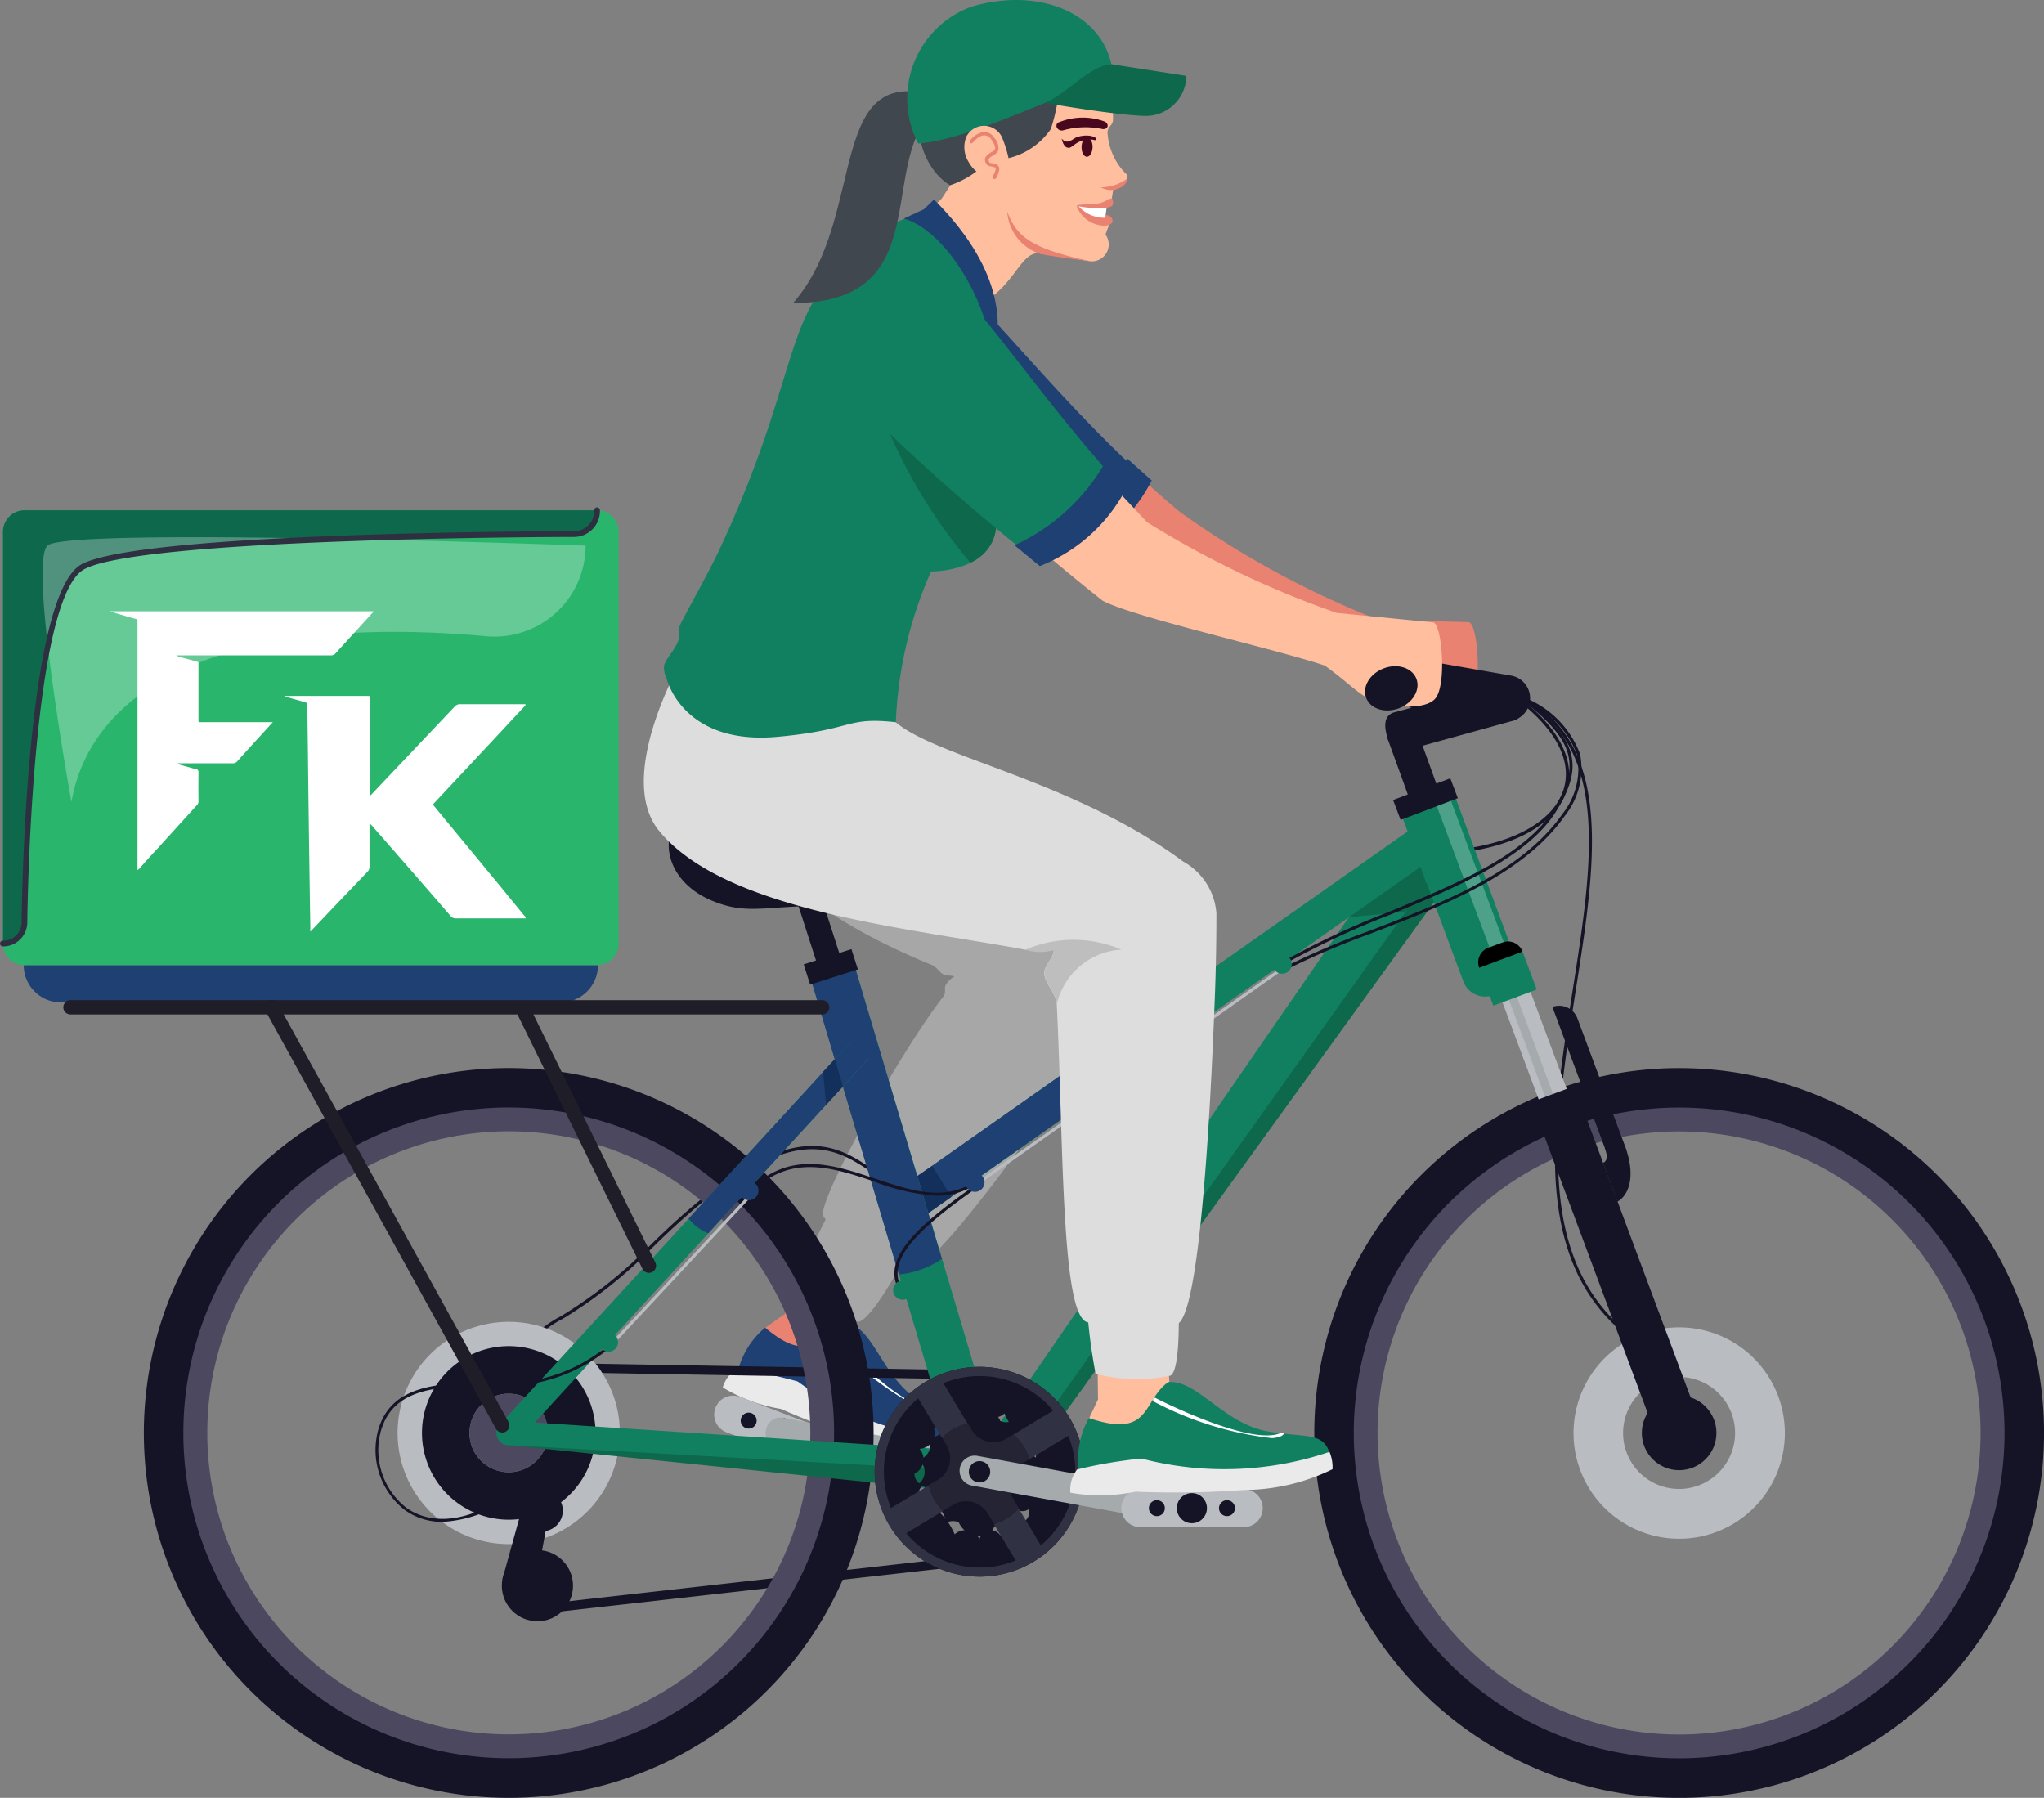 <svg id="Group_19302" data-name="Group 19302" xmlns="http://www.w3.org/2000/svg" width="44.491" height="39.131" viewBox="0 0 44.491 39.131">
  <rect x="0" y="0" width="44.491" height="39.131" fill="#808080" stroke="none"/>
  <path id="Path_17201" data-name="Path 17201" d="M2482.76,1159.791a52.147,52.147,0,0,0,4.433,4.065c.651.357,3.742,1.233,4.841,1.6.561.4.775.689,1.2.829,0,0,1.022.22,1.238-.155s.1-1.6-.079-1.613-1.938-.041-1.938-.041a19.888,19.888,0,0,1-4.347-2.357c-1.207-1-2.552-2.406-3.965-3.822Z" transform="translate(-2462.423 -1150.974)" fill="#ea8271"/>
  <path id="Path_17202" data-name="Path 17202" d="M3211.3,1059a47.036,47.036,0,0,1-3.8-3.494l1.5-2.206c.844.844,2.491,2.84,4,4.175A3.027,3.027,0,0,1,3211.3,1059Z" transform="translate(-3188.013 -1047.016)" fill="#1f4073"/>
  <path id="Path_17203" data-name="Path 17203" d="M3199.551,1428.492a3.61,3.61,0,0,0,1.895-1.717l-.531-.476a4.166,4.166,0,0,1-1.916,1.737Z" transform="translate(-3176.377 -1416.317)" fill="#1f4073"/>
  <ellipse id="Ellipse_1781" data-name="Ellipse 1781" cx="0.465" cy="0.585" rx="0.465" ry="0.585" transform="translate(30.677 15.623) rotate(-110.726)" fill="#151426"/>
  <path id="Path_17204" data-name="Path 17204" d="M3245.728,2195.156a2.74,2.74,0,0,1-1.937-1.2c-.119-.329,1.664-3.547,2.615-4.771.069-.088.015-.183.052-.25a.529.529,0,0,1,.187-.186c-.078-.036-.159-.007-.239-.049s-.155-.165-.242-.2c-1.611-.658-3.566-1.723-4.468-3.5,0,0,8.8.462,8.822,2.973C3250.533,2189.418,3246.344,2195.075,3245.728,2195.156Z" transform="translate(-3225.874 -2167.494)" fill="#a7a7a8"/>
  <path id="Path_17205" data-name="Path 17205" d="M3777.976,3166.5l-.811,1.365-.425.3c-.288.84,1.029.469,1.772.413-.2-.515.482-1.089.913-1.637Z" transform="translate(-3760.085 -3139.263)" fill="#ea8271"/>
  <path id="Path_17206" data-name="Path 17206" d="M3605.231,3323.8a1.786,1.786,0,0,0-.625,1.1c1.718.874,4.886,1.842,5.007,1.429.08-.511-.336-.52-1.019-.934-.8-.485-.974-1.53-1.557-1.7C3606.382,3323.865,3606.277,3324.681,3605.231,3323.8Z" transform="translate(-3588.576 -3294.903)" fill="#1f4073"/>
  <path id="Path_17207" data-name="Path 17207" d="M3682.146,3345.766a6.921,6.921,0,0,1-2.011-1.593.046.046,0,0,1,.012-.061.039.039,0,0,1,.056.011c.009.015,1.457,1.634,2.141,1.606C3682.451,3345.725,3682.43,3345.85,3682.146,3345.766Z" transform="translate(-3662.105 -3315.106)" fill="#fff"/>
  <path id="Path_17208" data-name="Path 17208" d="M3604.368,3425.2a3.561,3.561,0,0,0,1.266.468,19.794,19.794,0,0,0,2.12.784,4.189,4.189,0,0,0,1.857.259.844.844,0,0,0,.071-.358,6.8,6.8,0,0,1-3.684-1.283,9.9,9.9,0,0,0-1.324-.271A.7.7,0,0,0,3604.368,3425.2Z" transform="translate(-3588.636 -3395.002)" fill="#eaeaea"/>
  <path id="Path_17209" data-name="Path 17209" d="M3736.4,3089.928a3.217,3.217,0,0,0,1.336.778c.286.014,1.067-1.463,1.067-1.463l-1.724-.843A11.967,11.967,0,0,0,3736.4,3089.928Z" transform="translate(-3719.065 -3061.937)" fill="#a7a7a8"/>
  <path id="Path_17210" data-name="Path 17210" d="M3866.727,3484.554l-2.1-.8a.412.412,0,0,1-.239-.532h0a.413.413,0,0,1,.532-.239l2.1.8a.412.412,0,0,1,.239.532h0A.412.412,0,0,1,3866.727,3484.554Z" transform="translate(-3848.815 -3452.58)" fill="#b9bdc1"/>
  <ellipse id="Ellipse_1782" data-name="Ellipse 1782" cx="0.328" cy="0.328" rx="0.328" ry="0.328" transform="translate(16.681 30.861)" fill="#151426"/>
  <ellipse id="Ellipse_1783" data-name="Ellipse 1783" cx="0.174" cy="0.174" rx="0.174" ry="0.174" transform="translate(16.122 30.746)" fill="#151426"/>
  <ellipse id="Ellipse_1784" data-name="Ellipse 1784" cx="0.174" cy="0.174" rx="0.174" ry="0.174" transform="translate(17.55 31.287)" fill="#151426"/>
  <path id="Path_17211" data-name="Path 17211" d="M3506.818,3532.82l-4.768-.876a.315.315,0,0,1-.253-.366l.005-.029a.315.315,0,0,1,.366-.253l4.768.875a.315.315,0,0,1,.253.366l-.005.029A.313.313,0,0,1,3506.818,3532.82Z" transform="translate(-3485.127 -3500.437)" fill="#a5aaad"/>
  <ellipse id="Ellipse_1785" data-name="Ellipse 1785" cx="0.233" cy="0.233" rx="0.233" ry="0.233" transform="translate(21.398 31.804)" fill="#151426"/>
  <path id="Path_17212" data-name="Path 17212" d="M3650.376,3247.151l.063-.019-.876-2.833-.063.02Z" transform="translate(-3629.837 -3216.291)" fill="#b9bdc1"/>
  <path id="Path_17213" data-name="Path 17213" d="M3716.813,2939.933a.033.033,0,0,0,.03-.018,2.284,2.284,0,0,1,1.034-1.058,10.075,10.075,0,0,0,1.793-1.389c3.027-3.054,4.057-2.381,4.885-1.84a1.453,1.453,0,0,0,.982.353.034.034,0,0,0,.029-.038.033.033,0,0,0-.038-.029,1.393,1.393,0,0,1-.938-.343c-.848-.554-1.9-1.243-4.968,1.847a10.08,10.08,0,0,1-1.781,1.38,2.368,2.368,0,0,0-1.058,1.084.033.033,0,0,0,.014.045A.019.019,0,0,0,3716.813,2939.933Z" transform="translate(-3705.633 -2910.149)" fill="#151426"/>
  <path id="Path_17214" data-name="Path 17214" d="M3546.161,3410.28a.1.1,0,0,0,0-.2l-10.441-.18a.1.1,0,0,0-.1.1.1.1,0,0,0,.1.1l10.441.18Zm-9.923,5.1h.011l9.934-1.12a.1.1,0,1,0-.023-.2l-9.934,1.119a.1.1,0,0,0-.087.11A.1.1,0,0,0,3536.238,3415.383Z" transform="translate(-3524.54 -3380.249)" fill="#151426"/>
  <path id="Path_17215" data-name="Path 17215" d="M4368.919,3321a2.419,2.419,0,1,1-2.419,2.419A2.419,2.419,0,0,1,4368.919,3321Zm0,3.514a1.095,1.095,0,1,0-1.095-1.095A1.094,1.094,0,0,0,4368.919,3324.514Z" transform="translate(-4357.846 -3292.23)" fill="#b9bdc1"/>
  <path id="Path_17216" data-name="Path 17216" d="M2557.758,2229.951a.492.492,0,0,0,.155-.068l11.054-7.776a.5.5,0,0,0,.138-.69c-.153-.229-.461-.042-.69.11l-11.053,7.775c-.229.153-.291.213-.138.441A.5.5,0,0,0,2557.758,2229.951Z" transform="translate(-2537.756 -2203.444)" fill="#108060"/>
  <path id="Path_17217" data-name="Path 17217" d="M3262,2716.684l4.1-2.884.418.673-4.287,3.017Z" transform="translate(-3242.079 -2691.052)" fill="#1f4073"/>
  <path id="Path_17218" data-name="Path 17218" d="M3639.158,2979.734l-.358-.728.452-.306.417.675Z" transform="translate(-3618.961 -2953.324)" fill="#12305b"/>
  <path id="Path_17219" data-name="Path 17219" d="M2557.629,2226.7a.5.5,0,0,0,.4-.207l9.305-13.807a.5.5,0,0,0-.113-.694c-.223-.161-.406.027-.566.25l-9.433,13.67a.5.5,0,0,0,.114.694A.489.489,0,0,0,2557.629,2226.7Z" transform="translate(-2536 -2194.155)" fill="#108060"/>
  <path id="Path_17220" data-name="Path 17220" d="M2518.386,2262.1a.5.5,0,0,0,.395-.194l9.695-13.417a.5.5,0,0,0-.789-.607l-9.7,13.417a.5.5,0,0,0,.395.8Z" transform="translate(-2496.757 -2229.561)" fill="#108060"/>
  <path id="Path_17221" data-name="Path 17221" d="M2528.331,2313.9l9.7-13.417-.273-.282-9.552,13.416Z" transform="translate(-2506.307 -2281.552)" fill="#0e684c"/>
  <path id="Path_17222" data-name="Path 17222" d="M3817.442,2764a7.942,7.942,0,1,1-7.942,7.942A7.942,7.942,0,0,1,3817.442,2764Zm0,14.812a6.869,6.869,0,1,0-6.869-6.869A6.869,6.869,0,0,0,3817.442,2778.812Z" transform="translate(-3806.369 -2740.753)" fill="#151426"/>
  <path id="Path_17223" data-name="Path 17223" d="M3903.282,2850.7a7.082,7.082,0,1,1-7.083,7.082A7.082,7.082,0,0,1,3903.282,2850.7Zm0,13.644a6.563,6.563,0,1,0-6.562-6.563A6.563,6.563,0,0,0,3903.282,2864.344Z" transform="translate(-3892.208 -2826.595)" fill="#4c4860"/>
  <path id="Path_17224" data-name="Path 17224" d="M4421.889,3374.4a1.889,1.889,0,1,1-1.889,1.889A1.889,1.889,0,0,1,4421.889,3374.4Zm0,2.745a.855.855,0,1,0-.855-.855A.854.854,0,0,0,4421.889,3377.145Z" transform="translate(-4410.815 -3345.101)" fill="#151426"/>
  <ellipse id="Ellipse_1786" data-name="Ellipse 1786" cx="0.855" cy="0.855" rx="0.855" ry="0.855" transform="translate(10.219 30.334)" fill="#4c4860"/>
  <path id="Path_17225" data-name="Path 17225" d="M3519.135,2263.585a.249.249,0,0,0,.082-.013c.14-.044.216-.194.229-.158l-4.394-13.634c-.1-.315-.252-.392-.392-.347s-.216.195-.114.51l4.394,13.633C3518.919,2263.514,3519.023,2263.585,3519.135,2263.585Z" transform="translate(-3497.506 -2231.277)" fill="#151426"/>
  <path id="Path_17226" data-name="Path 17226" d="M3527.433,2520.477l.947-.3L3525.047,2509l-.947.3Z" transform="translate(-3506.535 -2488.282)" fill="#108060"/>
  <path id="Path_17227" data-name="Path 17227" d="M3661.2,2515.921a1.991,1.991,0,0,0,.937-.339l-1.993-6.682-.947.3Z" transform="translate(-3641.635 -2488.182)" fill="#1f4073"/>
  <path id="Path_17228" data-name="Path 17228" d="M3816.2,2709.771a.261.261,0,0,0,.2-.086l7.613-8.3a.265.265,0,0,0-.391-.359l-7.613,8.3a.265.265,0,0,0,.2.444Z" transform="translate(-3805.131 -2678.318)" fill="#108060"/>
  <path id="Path_17229" data-name="Path 17229" d="M3815.609,2696.518l-3.5,3.814a1.038,1.038,0,0,0,.426.321l3.462-3.777C3816.3,2696.591,3815.9,2696.17,3815.609,2696.518Z" transform="translate(-3797.119 -2673.81)" fill="#1f4073"/>
  <path id="Path_17230" data-name="Path 17230" d="M3876.955,2744.6l.177.593-.367.4-.065-.719Z" transform="translate(-3858.784 -2721.546)" fill="#12305b"/>
  <path id="Path_17231" data-name="Path 17231" d="M3529.932,3539.5a.265.265,0,0,0,.264-.244c.012-.146-.1-.437-.243-.449l-10.556-.692a.265.265,0,0,0-.042.529l10.556.855Z" transform="translate(-3508.302 -3507.189)" fill="#108060"/>
  <path id="Path_17232" data-name="Path 17232" d="M3556.061,3592.673l-10.46-1.074,10.58.59Z" transform="translate(-3534.548 -3560.146)" fill="#0e684c"/>
  <path id="Path_17233" data-name="Path 17233" d="M3659.871,2214.895c.061-.372-.048-.624-.857-.692s-1.452-.2-2.219-.327a18.1,18.1,0,0,0-2.437-.678c-.651.029-.757,1.315.479,1.822.88.361,1.233.028,3.166.126C3659.379,2215.214,3659.851,2215.017,3659.871,2214.895Z" transform="translate(-3639.327 -2195.411)" fill="#151426"/>
  <rect id="Rectangle_9680" data-name="Rectangle 9680" width="0.463" height="1.091" transform="translate(17.634 21.431) rotate(-107.71)" fill="#151426"/>
  <path id="Path_17234" data-name="Path 17234" d="M2584.061,2322.1l.259.76-.645.223-1.175.116Z" transform="translate(-2553.138 -2303.235)" fill="#0e684c"/>
  <ellipse id="Ellipse_1787" data-name="Ellipse 1787" cx="0.775" cy="0.775" rx="0.775" ry="0.775" transform="translate(10.923 33.738)" fill="#151426"/>
  <ellipse id="Ellipse_1788" data-name="Ellipse 1788" cx="0.451" cy="0.451" rx="0.451" ry="0.451" transform="translate(11.349 32.428)" fill="#151426"/>
  <path id="Path_17235" data-name="Path 17235" d="M4513.915,3697.085l-.415,1.5.763-.094.337-1.792Z" transform="translate(-4502.566 -3664.206)" fill="#151426"/>
  <g id="Group_18525" data-name="Group 18525" transform="translate(19.467 25.824)">
    <path id="Path_17236" data-name="Path 17236" d="M3586.9,3026.236a.027.027,0,0,0,.016,0,.033.033,0,0,0,.014-.045c-.291-.551.14-1.134,1.589-2.152a.034.034,0,0,0,.008-.047.033.033,0,0,0-.047-.008c-1.484,1.043-1.921,1.649-1.61,2.238A.033.033,0,0,0,3586.9,3026.236Z" transform="translate(-3586.774 -3023.974)" fill="#151426"/>
  </g>
  <g id="Group_18526" data-name="Group 18526" transform="translate(21.329 21.017)">
    <rect id="Rectangle_9681" data-name="Rectangle 9681" width="0.066" height="8.096" transform="matrix(-0.576, -0.817, 0.817, -0.576, 0.038, 4.717)" fill="#b9bdc1"/>
  </g>
  <g id="Group_18527" data-name="Group 18527" transform="translate(19.439 27.872)">
    <ellipse id="Ellipse_1789" data-name="Ellipse 1789" cx="0.209" cy="0.209" rx="0.209" ry="0.209" transform="translate(0)" fill="#108060"/>
  </g>
  <g id="Group_18534" data-name="Group 18534" transform="translate(27.941 14.389)">
    <path id="Path_17237" data-name="Path 17237" d="M2282.573,1963.766h0c1.5-.016,2.647-.544,2.928-1.348.217-.621-.1-1.316-.886-1.958a.033.033,0,0,0-.047,0,.032.032,0,0,0,0,.047c.766.624,1.073,1.293.866,1.885-.271.777-1.4,1.289-2.866,1.3a.033.033,0,0,0-.033.034A.034.034,0,0,0,2282.573,1963.766Z" transform="translate(-2279.354 -1959.561)" fill="#151426"/>
    <path id="Path_17238" data-name="Path 17238" d="M2122.407,1961.655a.033.033,0,0,0,.028-.015.033.033,0,0,0-.009-.046c-2.412-1.6-1.927-4.691-1.458-7.677.432-2.753.84-5.353-1.169-6.41a.033.033,0,1,0-.031.058c1.967,1.035,1.563,3.613,1.134,6.342-.472,3.007-.96,6.118,1.487,7.743A.034.034,0,0,0,2122.407,1961.655Z" transform="translate(-2114.612 -1946.74)" fill="#151426"/>
    <path id="Path_17239" data-name="Path 17239" d="M1248.417,2763.968a7.942,7.942,0,1,1-8.249,7.622A7.942,7.942,0,0,1,1248.417,2763.968Zm-.585,14.8a6.87,6.87,0,1,0-6.593-7.136A6.87,6.87,0,0,0,1247.832,2778.767Z" transform="translate(-1239.495 -2755.103)" fill="#151426"/>
    <path id="Path_17240" data-name="Path 17240" d="M1334.192,2850.636a7.082,7.082,0,1,1-7.356,6.8A7.082,7.082,0,0,1,1334.192,2850.636Zm-.539,13.635a6.563,6.563,0,1,0-6.3-6.817A6.563,6.563,0,0,0,1333.653,2864.271Z" transform="translate(-1325.304 -2840.913)" fill="#4c4860"/>
    <path id="Path_17241" data-name="Path 17241" d="M1811.8,3333.214a2.3,2.3,0,1,1-2.387,2.205A2.3,2.3,0,0,1,1811.8,3333.214Zm-.139,3.514a1.219,1.219,0,1,0-1.17-1.266A1.219,1.219,0,0,0,1811.662,3336.728Z" transform="translate(-1803.102 -3318.71)" fill="#b9bdc1"/>
    <ellipse id="Ellipse_1790" data-name="Ellipse 1790" cx="0.812" cy="0.812" rx="0.812" ry="0.812" transform="translate(7.796 15.987)" fill="#151426"/>
    <path id="Path_17242" data-name="Path 17242" d="M2485.737,2002.085a.324.324,0,0,0,.128-.021.332.332,0,0,0,.2-.426l-1.307-3.61a.332.332,0,0,0-.622.231l1.307,3.61A.331.331,0,0,0,2485.737,2002.085Z" transform="translate(-2481.866 -1996.55)" fill="#151426"/>
    <path id="Path_17243" data-name="Path 17243" d="M2012.157,2584.319a.268.268,0,0,0,.1-.016c.137-.052.274-.2.222-.338l-3.563-9.558a.348.348,0,0,0-.407-.159c-.137.052-.274.2-.222.339l3.564,9.558A.371.371,0,0,0,2012.157,2584.319Z" transform="translate(-2003.559 -2567.254)" fill="#b9bdc1"/>
    <path id="Path_17244" data-name="Path 17244" d="M2042.764,2613.458l-3.564-9.558.2.008,3.564,9.557Z" transform="translate(-2034.335 -2596.629)" fill="#a5aaad"/>
    <path id="Path_17245" data-name="Path 17245" d="M2382.992,2170.143l.676-.267-1.516-4.076-1.151.443,1.338,3.6A.507.507,0,0,0,2382.992,2170.143Z" transform="translate(-2378.429 -2162.873)" fill="#108060"/>
    <path id="Path_17246" data-name="Path 17246" d="M2390,2170l1.534,4.1-.31.122-1.529-4.1Z" transform="translate(-2386.386 -2167.031)" fill="#fff" opacity="0.26"/>
    <rect id="Rectangle_9682" data-name="Rectangle 9682" width="0.463" height="1.332" transform="matrix(-0.355, -0.935, 0.935, -0.355, 2.546, 3.457)" fill="#151426"/>
    <path id="Path_17247" data-name="Path 17247" d="M1997.1,1937.2h0a.5.5,0,0,0,.293-.641l-2.755-7.383-.932.348,2.755,7.383A.5.5,0,0,0,1997.1,1937.2Zm-6.146-15.341a.321.321,0,0,0,.114-.016l2.27-.627c.175-.056.2-.315.148-.49a.46.46,0,0,0-.485-.289l-2.288.607c-.283.084-.186.422-.13.6A.414.414,0,0,0,1990.949,1921.856Z" transform="translate(-1988.309 -1919.928)" fill="#151426"/>
    <path id="Path_17248" data-name="Path 17248" d="M2369.4,1871.869a.5.5,0,0,0,.036-.983l-1.779-.311a.5.5,0,0,0-.189.977l1.779.312A.516.516,0,0,0,2369.4,1871.869Z" transform="translate(-2364.464 -1870.566)" fill="#151426"/>
    <g id="Group_18528" data-name="Group 18528" transform="translate(4.256 6.322)">
      <rect id="Rectangle_9683" data-name="Rectangle 9683" width="0.881" height="1.007" transform="translate(0.308 1.178) rotate(-110.445)" fill="#108060"/>
    </g>
    <g id="Group_18529" data-name="Group 18529" transform="translate(4.235 6.102)">
      <path id="Path_17249" data-name="Path 17249" d="M2385.021,2486.172l.308-.115a.339.339,0,0,1,.436.2h0l-.944.352h0A.339.339,0,0,1,2385.021,2486.172Z" transform="translate(-2384.8 -2486.035)"/>
    </g>
    <g id="Group_18530" data-name="Group 18530" transform="translate(5.846 7.5)">
      <path id="Path_17250" data-name="Path 17250" d="M2157.821,2630.316l.4-.147-1.073-2.878a.423.423,0,0,0-.544-.249h0Z" transform="translate(-2156.6 -2627.014)" fill="#151426"/>
    </g>
    <g id="Group_18531" data-name="Group 18531" transform="translate(6.949 10.594)">
      <path id="Path_17251" data-name="Path 17251" d="M2148.1,2940.173c.255-.146.385-.545.2-1.113l-.474-.061c.077.208.039.3-.041.329Z" transform="translate(-2147.785 -2939)" fill="#151426"/>
    </g>
    <g id="Group_18532" data-name="Group 18532" transform="translate(0.053 0.763)">
      <path id="Path_17252" data-name="Path 17252" d="M2254.637,1953.4a.036.036,0,0,0,.016,0,17.25,17.25,0,0,1,1.793-.762c1.558-.6,3.323-1.274,4.229-2.57a1.651,1.651,0,0,0,.326-1.339,2.116,2.116,0,0,0-1.266-1.248.033.033,0,1,0-.029.06,2.055,2.055,0,0,1,1.231,1.206,1.59,1.59,0,0,1-.318,1.285c-.894,1.28-2.649,1.952-4.2,2.546a17.017,17.017,0,0,0-1.8.764.033.033,0,0,0-.014.045A.038.038,0,0,0,2254.637,1953.4Z" transform="translate(-2254.603 -1947.47)" fill="#151426"/>
    </g>
    <g id="Group_18533" data-name="Group 18533" transform="translate(0 0.761)">
      <path id="Path_17253" data-name="Path 17253" d="M2275.212,1953.161a.034.034,0,0,0,.017-.005,17.8,17.8,0,0,1,2.241-1.048c1.488-.617,3.028-1.255,3.649-2.279.535-.883.566-1.509-.752-2.483a.033.033,0,1,0-.04.054c1.284.949,1.259,1.528.734,2.394-.61,1.005-2.139,1.64-3.618,2.253a17.773,17.773,0,0,0-2.25,1.052.034.034,0,0,0,.019.062Z" transform="translate(-2275.177 -1947.339)" fill="#151426"/>
    </g>
  </g>
  <g id="Group_18535" data-name="Group 18535" transform="translate(27.699 20.776)">
    <ellipse id="Ellipse_1791" data-name="Ellipse 1791" cx="0.209" cy="0.209" rx="0.209" ry="0.209" transform="translate(0)" fill="#108060"/>
  </g>
  <g id="Group_18536" data-name="Group 18536" transform="translate(16.322 25.334)">
    <path id="Path_17254" data-name="Path 17254" d="M3584.919,2975.277a1.5,1.5,0,0,0,.877-.265.034.034,0,1,0-.038-.055c-.662.457-1.4.211-2.179-.051-.915-.306-1.861-.623-2.72.236a.033.033,0,0,0,.047.046c.83-.83,1.756-.52,2.651-.22A4.407,4.407,0,0,0,3584.919,2975.277Z" transform="translate(-3580.85 -2974.586)" fill="#151426"/>
  </g>
  <g id="Group_18537" data-name="Group 18537" transform="translate(21.012 25.524)">
    <ellipse id="Ellipse_1792" data-name="Ellipse 1792" cx="0.209" cy="0.209" rx="0.209" ry="0.209" transform="translate(0 0)" fill="#1f4073"/>
  </g>
  <g id="Group_18538" data-name="Group 18538" transform="translate(13.287 26.029)">
    <rect id="Rectangle_9684" data-name="Rectangle 9684" width="0.066" height="4.386" transform="matrix(-0.732, -0.682, 0.682, -0.732, 0.049, 3.254)" fill="#b9bdc1"/>
  </g>
  <g id="Group_18539" data-name="Group 18539" transform="translate(16.092 25.706)">
    <ellipse id="Ellipse_1793" data-name="Ellipse 1793" cx="0.209" cy="0.209" rx="0.209" ry="0.209" transform="translate(0 0)" fill="#1f4073"/>
  </g>
  <g id="Group_18540" data-name="Group 18540" transform="translate(8.17 29.228)">
    <path id="Path_17255" data-name="Path 17255" d="M4383.032,3371.165a2.765,2.765,0,0,0,1.566-.6.033.033,0,0,0,.009-.046.034.034,0,0,0-.047-.008c-1.229.865-1.978.589-2.314.348a1.59,1.59,0,0,1-.553-1.682c.273-.921,1.2-.952,2.269-.988a3.625,3.625,0,0,0,2.773-.864.033.033,0,0,0,0-.047.033.033,0,0,0-.046,0,3.515,3.515,0,0,1-2.724.841c-1.052.035-2.043.067-2.33,1.035a1.657,1.657,0,0,0,.577,1.754A1.385,1.385,0,0,0,4383.032,3371.165Z" transform="translate(-4381.57 -3367.269)" fill="#151426"/>
  </g>
  <g id="Group_18541" data-name="Group 18541" transform="translate(13.036 29.003)">
    <ellipse id="Ellipse_1794" data-name="Ellipse 1794" cx="0.209" cy="0.209" rx="0.209" ry="0.209" transform="translate(0 0)" fill="#108060"/>
  </g>
  <g id="Group_18543" data-name="Group 18543" transform="translate(19.038 29.75)">
    <path id="Path_17256" data-name="Path 17256" d="M3443.527,3517.572a.326.326,0,0,0-.026-.3.286.286,0,0,0,.052.005.321.321,0,0,0,.231-.1.328.328,0,0,0,.091-.279c.014.008.028.016.043.023a.322.322,0,0,0,.125.025.35.35,0,0,0,.126-.025.324.324,0,0,0,.177-.177.358.358,0,0,0,.015-.051.5.5,0,0,1,.718.227.324.324,0,0,0,.124.025.329.329,0,0,0,.172-.05.314.314,0,0,0,0,.053.321.321,0,0,0,.1.231.326.326,0,0,0,.231.1.222.222,0,0,0,.047-.005c-.008.014-.016.028-.023.043a.329.329,0,0,0,0,.251.323.323,0,0,0,.177.177.36.36,0,0,0,.051.015.5.5,0,0,1-.227.718.238.238,0,0,1-.257.387.324.324,0,0,0-.1.231.258.258,0,0,0,0,.047.326.326,0,0,0-.292-.021.315.315,0,0,0-.192.228.5.5,0,0,1-.718-.227.326.326,0,0,0-.3.025.33.33,0,0,0-.09-.283.238.238,0,0,1-.258-.384.322.322,0,0,0-.177-.176.3.3,0,0,0-.051-.015.325.325,0,0,0,0-.527A.336.336,0,0,0,3443.527,3517.572Z" transform="translate(-3442.342 -3515.74)" fill="#151426"/>
    <path id="Path_17257" data-name="Path 17257" d="M3348.884,3419.9a2.283,2.283,0,1,1-2.283,2.283A2.283,2.283,0,0,1,3348.884,3419.9Zm-1.226,2.576a.253.253,0,0,0-.086.108.25.25,0,0,0,0,.192.253.253,0,0,0,.233.155.3.3,0,0,0,.037,0,1.4,1.4,0,0,1,.5.614.342.342,0,0,1,.541.107.251.251,0,0,1,.449-.089.254.254,0,0,0,.1-.019.25.25,0,0,0,.136-.137.257.257,0,0,0,.016-.133.249.249,0,0,0,.129.036.251.251,0,0,0,.214-.384.3.3,0,0,0,.039,0,1.144,1.144,0,0,1,.34-.7.343.343,0,0,1-.109-.546.249.249,0,0,0-.137-.136.257.257,0,0,0-.133-.016,1.4,1.4,0,0,1-.5-.614.342.342,0,0,1-.54-.108.343.343,0,0,1-.545.11.342.342,0,0,1-.458.306.342.342,0,0,1-.309.462.342.342,0,0,1-.107.54A.253.253,0,0,0,3347.658,3422.476Z" transform="translate(-3346.6 -3419.9)" fill="#151426"/>
    <path id="Path_17258" data-name="Path 17258" d="M3367.854,3441.1l.589.98-.548.33-.581-.968A1.135,1.135,0,0,0,3367.854,3441.1Zm-.117-1.606,1.04-.625.329.548-1.021.613A1.118,1.118,0,0,0,3367.736,3439.489Zm-1.549.076-.623-1.036.548-.329.63,1.049A1.117,1.117,0,0,0,3366.188,3439.565Zm-1.287,1.627,1-.6a1.121,1.121,0,0,0,.309.56l-.977.587Z" transform="translate(-3364.72 -3438.019)" fill="#313144"/>
    <path id="Path_17259" data-name="Path 17259" d="M3467.7,3545.344l.2-.117a.55.55,0,0,0,.188-.754l-.094-.157a1.127,1.127,0,0,1,.556-.317l.086.144a.549.549,0,0,0,.755.188l.152-.091a1.136,1.136,0,0,1,.35.537l-.173.1a.55.55,0,0,0-.188.755l.127.211a1.124,1.124,0,0,1-.54.342l-.135-.224a.55.55,0,0,0-.755-.188l-.216.13A1.13,1.13,0,0,1,3467.7,3545.344Z" transform="translate(-3466.522 -3542.769)" fill="#242435"/>
    <g id="Group_18542" data-name="Group 18542" transform="translate(0 0)">
      <path id="Path_17260" data-name="Path 17260" d="M3348.884,3420.1a2.084,2.084,0,1,0,2.085,2.084,2.087,2.087,0,0,0-2.085-2.084Zm0-.2a2.283,2.283,0,1,1-2.283,2.283,2.283,2.283,0,0,1,2.283-2.283Z" transform="translate(-3346.6 -3419.9)" fill="#313144"/>
    </g>
  </g>
  <g id="Group_18544" data-name="Group 18544" transform="translate(20.888 31.685)">
    <path id="Path_17261" data-name="Path 17261" d="M3140.469,3615.8l4.375.8.119-.647-4.375-.8a.329.329,0,0,0-.383.264h0A.327.327,0,0,0,3140.469,3615.8Z" transform="translate(-3140.2 -3615.15)" fill="#a5aaad"/>
    <ellipse id="Ellipse_1795" data-name="Ellipse 1795" cx="0.233" cy="0.233" rx="0.233" ry="0.233" transform="translate(0.2 0.116)" fill="#151426"/>
    <path id="Path_17262" data-name="Path 17262" d="M2955.512,3689.425h2.252a.412.412,0,0,0,.412-.413h0a.412.412,0,0,0-.412-.413h-2.252a.412.412,0,0,0-.412.413h0A.413.413,0,0,0,2955.512,3689.425Z" transform="translate(-2951.579 -3687.871)" fill="#b9bdc1"/>
    <ellipse id="Ellipse_1796" data-name="Ellipse 1796" cx="0.328" cy="0.328" rx="0.328" ry="0.328" transform="translate(4.727 0.813)" fill="#151426"/>
    <ellipse id="Ellipse_1797" data-name="Ellipse 1797" cx="0.174" cy="0.174" rx="0.174" ry="0.174" transform="translate(5.645 0.967)" fill="#151426"/>
    <ellipse id="Ellipse_1798" data-name="Ellipse 1798" cx="0.174" cy="0.174" rx="0.174" ry="0.174" transform="translate(4.119 0.967)" fill="#151426"/>
  </g>
  <g id="Group_18548" data-name="Group 18548" transform="translate(0 11.042)">
    <path id="Path_17263" data-name="Path 17263" d="M4415.412,2538.911h10.88a.811.811,0,0,0,.812-.811h-12.5A.811.811,0,0,0,4415.412,2538.911Z" transform="translate(-4414.088 -2528.135)" fill="#1f4073"/>
    <path id="Path_17264" data-name="Path 17264" d="M4369.67,1549.4h12.462a.469.469,0,0,0,.47-.47v-8.961a.469.469,0,0,0-.47-.47H4369.67a.47.47,0,0,0-.47.47v8.961A.47.47,0,0,0,4369.67,1549.4Z" transform="translate(-4369.137 -1539.436)" fill="#29b56c"/>
    <path id="Path_17265" data-name="Path 17265" d="M4416.563,1548.931v-8.961a.469.469,0,0,1,.47-.47h12.462a.5.5,0,0,1-.5.519s-9.355.006-10.687.709c-1.216.643-1.277,7.739-1.277,7.739a.464.464,0,0,1-.469.464Z" transform="translate(-4416.499 -1539.436)" fill="#0e684c"/>
    <path id="Path_17266" data-name="Path 17266" d="M4442.328,1604.42c.456-2.6,3.5-4.108,9.026-3.609a1.983,1.983,0,0,0,2.166-1.972h0s-11.3-.411-11.715,0S4442.328,1604.42,4442.328,1604.42Z" transform="translate(-4440.773 -1598.005)" fill="#fff" opacity="0.28"/>
    <path id="Path_17267" data-name="Path 17267" d="M4410.426,1542.647a.519.519,0,0,0,.37-.153.528.528,0,0,0,.155-.375c0-.07.075-7.065,1.245-7.684,1.3-.688,10.564-.7,10.658-.7a.563.563,0,0,0,.561-.584.062.062,0,1,0-.124.005.437.437,0,0,1-.437.454c-.383,0-9.386.014-10.715.716-1.234.652-1.308,7.5-1.311,7.793a.4.4,0,0,1-.119.287.392.392,0,0,1-.288.116h0a.063.063,0,0,0-.063.062.061.061,0,0,0,.061.063A.009.009,0,0,0,4410.426,1542.647Z" transform="translate(-4410.357 -1533.09)" fill="#2f2f42"/>
    <g id="Group_18545" data-name="Group 18545" transform="translate(5.761 10.727)">
      <path id="Path_17268" data-name="Path 17268" d="M4614.194,2624.4a.154.154,0,0,0,.135-.23l-5.017-9.094a.155.155,0,1,0-.271.149l5.016,9.095A.155.155,0,0,0,4614.194,2624.4Z" transform="translate(-4609.022 -2614.99)" fill="#1e1d28"/>
    </g>
    <g id="Group_18546" data-name="Group 18546" transform="translate(11.205 10.726)">
      <path id="Path_17269" data-name="Path 17269" d="M4289.958,2620.773a.152.152,0,0,0,.068-.016.155.155,0,0,0,.071-.208l-2.764-5.625a.156.156,0,0,0-.279.138l2.764,5.625A.156.156,0,0,0,4289.958,2620.773Z" transform="translate(-4287.038 -2614.837)" fill="#1e1d28"/>
    </g>
    <g id="Group_18547" data-name="Group 18547" transform="translate(1.391 10.726)">
      <path id="Path_17270" data-name="Path 17270" d="M3908.156,2615.211h16.336a.156.156,0,1,0,0-.311h-16.336a.156.156,0,1,0,0,.311Z" transform="translate(-3908 -2614.9)" fill="#1e1d28"/>
    </g>
  </g>
  <path id="Path_17271" data-name="Path 17271" d="M3145.671,3284.035l.022,1.724-.192.407c.037.931,1.185.068,1.892-.269-.279-.315-.117-1.543-.02-2.2Z" transform="translate(-3121.793 -3255.3)" fill="#ffbf9f"/>
  <path id="Path_17272" data-name="Path 17272" d="M2807,3453.662a1.876,1.876,0,0,0-.193,1.318c2.013.2,5.482-.056,5.443-.5-.115-.531-.527-.381-1.353-.527-.967-.17-1.535-1.127-2.171-1.073C2808.156,3453.286,2808.363,3454.125,2807,3453.662Z" transform="translate(-2783.298 -3422.798)" fill="#108060"/>
  <path id="Path_17273" data-name="Path 17273" d="M2911.964,3488.812a7.268,7.268,0,0,1-2.574-.795.048.048,0,0,1-.012-.063.04.04,0,0,1,.059-.011c.015.011,2.048,1.046,2.707.759C2912.247,3488.656,2912.274,3488.786,2911.964,3488.812Z" transform="translate(-2884.274 -3457.51)" fill="#fff"/>
  <path id="Path_17274" data-name="Path 17274" d="M2801.9,3607.389a3.738,3.738,0,0,0,1.417-.023,20.725,20.725,0,0,0,2.373-.037,4.423,4.423,0,0,0,1.917-.452.883.883,0,0,0-.066-.377,7.144,7.144,0,0,1-4.094.145,10.335,10.335,0,0,0-1.4.238A.727.727,0,0,0,2801.9,3607.389Z" transform="translate(-2778.602 -3574.899)" fill="#eaeaea"/>
  <path id="Path_17275" data-name="Path 17275" d="M3139.71,3259.062a3.552,3.552,0,0,0,1.63.041c.253-.134.168-1.8.168-1.8l-2,.071A12.661,12.661,0,0,0,3139.71,3259.062Z" transform="translate(-3115.863 -3229.162)" fill="#ddd"/>
  <path id="Path_17276" data-name="Path 17276" d="M3069.362,1875.69a1.41,1.41,0,0,0-.723-1.124c-2.389-1.763-5.355-2.26-6.26-3.034l-4.661-1.333s-1.454,2.519-.487,3.7c1.424,1.736,5.333,2.1,7.976,2.587a2.355,2.355,0,0,0,.613.007c.01.165-.216.335-.206.511.013.215.262.438.273.666.151,3.034.086,6.928.7,6.928l1.89.041c.428,0,.7-3.232.845-6.978C3069.355,1876.906,3069.362,1876.168,3069.362,1875.69Z" transform="translate(-3042.885 -1855.815)" fill="#ddd"/>
  <path id="Path_17277" data-name="Path 17277" d="M3266.181,2483.747c-.011-.228-.26-.45-.273-.667-.01-.175.216-.346.206-.51a.978.978,0,0,1-.613-.007,2.653,2.653,0,0,1,2.086,0A1.533,1.533,0,0,0,3266.181,2483.747Z" transform="translate(-3243.177 -2461.894)" fill="#bebebf"/>
  <path id="Path_17278" data-name="Path 17278" d="M3547.444,887.79A6.888,6.888,0,0,0,3546,884.9a3.555,3.555,0,0,0-2.342,1.723c-.743,1.034-.763,2.586-2.2,5.643-.276.586-.821,1.53-.859,1.654s.011.183-.02.286c-.065.215-.3.434-.319.579a.59.59,0,0,0,.062.28s.345,1.448,2.42,1.255c1.675-.156,1.455-.437,2.565-.318a8.951,8.951,0,0,1,.767-3.28s1.477.02,1.422-1.134C3547.442,890.52,3547.374,888.681,3547.444,887.79Z" transform="translate(-3525.808 -880.284)" fill="#108060"/>
  <path id="Path_17279" data-name="Path 17279" d="M3541.922,1366.386h0a.935.935,0,0,0,.56-.943l-2.344-1.942A11.283,11.283,0,0,0,3541.922,1366.386Z" transform="translate(-3520.801 -1354.139)" fill="#0e684c"/>
  <path id="Path_17280" data-name="Path 17280" d="M3650.067,619.964c-2.746-1.067-1.683,2.513-3.367,4.415C3650.067,624.379,3648.309,620.941,3650.067,619.964Z" transform="translate(-3629.438 -617.783)" fill="#41474e"/>
  <path id="Path_17281" data-name="Path 17281" d="M3451.01,827.777c-.382,0-.506.677-1.206,1.085a3.876,3.876,0,0,0-1.4-1.854,3.121,3.121,0,0,0,.509-.42l.187-.288Z" transform="translate(-3428.415 -822.266)" fill="#ffbf9f"/>
  <path id="Path_17282" data-name="Path 17282" d="M3252.564,475.491c-.688-1.889.215-3.564,2.275-3.511.892.021,1.294.5,1.27,2.082,0,.128-.1.127-.12.267a1.386,1.386,0,0,0,.39.9c.073.049.044.176-.011.22a1.268,1.268,0,0,1-.256.145l-.029.187-.259.322.222.209a2.262,2.262,0,0,0-.1.252.367.367,0,0,1-.33.581l-1.139-.174A3.133,3.133,0,0,1,3252.564,475.491Z" transform="translate(-3231.883 -471.458)" fill="#ffbf9f"/>
  <path id="Path_17283" data-name="Path 17283" d="M3254.706,811.45a.435.435,0,0,0,.233-.1.244.244,0,0,0,.076-.149.977.977,0,0,1-.577.192A.45.45,0,0,0,3254.706,811.45Zm-.495,1.551c-1.347-.282-1.618-.568-1.811-1.08a1.041,1.041,0,0,0,.671.906C3253.236,812.887,3254.211,813,3254.211,813Z" transform="translate(-3230.476 -807.316)" fill="#ea8271"/>
  <path id="Path_17284" data-name="Path 17284" d="M3287.751,443.147s-1.108-.564-.533-2.512a2.161,2.161,0,0,1,2.844-1.192l.063.023c1.312.641,1.131,1.411,1.131,1.411s-.289-1.17-1.245-1.161a3.872,3.872,0,0,1-.07,2.211,1.57,1.57,0,0,1-1.352.674A1.958,1.958,0,0,1,3287.751,443.147Z" transform="translate(-3267.07 -439.115)" fill="#41474e"/>
  <path id="Path_17285" data-name="Path 17285" d="M3285.428,871.088a.186.186,0,0,1,.127.053c.085.12-.052.209-.257.167a.653.653,0,0,1-.5-.418C3284.9,870.836,3285.176,871.1,3285.428,871.088Z" transform="translate(-3261.363 -866.406)" fill="#ea8271"/>
  <path id="Path_17286" data-name="Path 17286" d="M3298.117,872.1l-.035.251a.749.749,0,0,1-.582-.253Z" transform="translate(-3274.025 -867.611)" fill="#fff"/>
  <path id="Path_17287" data-name="Path 17287" d="M3284.2,855.362a2.12,2.12,0,0,0,.654.038c.032,0,.109-.028.12-.053.026-.058,0-.146-.011-.147a.165.165,0,0,0-.1.031.614.614,0,0,1-.185.075c-.123.026-.279.014-.446.035A.04.04,0,0,0,3284.2,855.362Z" transform="translate(-3260.758 -850.88)" fill="#ea8271"/>
  <g id="Group_18550" data-name="Group 18550" transform="translate(22.993 2.558)">
    <path id="Path_17288" data-name="Path 17288" d="M3329.035,721.846c0,.115-.05.214-.116.221s-.122-.08-.124-.2.049-.214.116-.221S3329.033,721.731,3329.035,721.846Z" transform="translate(-3328.246 -721.213)" fill="#49071d"/>
    <path id="Path_17289" data-name="Path 17289" d="M3320.73,717.241c.008.044.094-.036.145-.07a.545.545,0,0,1,.2-.083c.182-.035.216.033.244-.009s-.146-.128-.393-.06A.27.27,0,0,0,3320.73,717.241Z" transform="translate(-3320.452 -716.601)" fill="#49071d"/>
    <path id="Path_17290" data-name="Path 17290" d="M3370.561,723.907c-.114.07-.179.085-.261-.007.039.179.117.219.186.19Z" transform="translate(-3370.184 -723.44)" fill="#49071d"/>
    <g id="Group_18549" data-name="Group 18549" transform="translate(0)">
      <path id="Path_17291" data-name="Path 17291" d="M3296.785,677.794a1.788,1.788,0,0,0-.848.03.119.119,0,0,1-.145-.083l0-.012a.076.076,0,0,1,.057-.082,1.376,1.376,0,0,1,.985-.017.117.117,0,0,1,.06.049v0C3296.934,677.748,3296.87,677.813,3296.785,677.794Z" transform="translate(-3295.789 -677.545)" fill="#49071d"/>
    </g>
  </g>
  <g id="Group_18551" data-name="Group 18551" transform="translate(19.786 0)">
    <path id="Path_17292" data-name="Path 17292" d="M3283.5,422.523a2.127,2.127,0,0,1,1.151-2.975c1.554-.463,3.007.194,3.094,1.525C3286.422,421.5,3284.624,422.44,3283.5,422.523Z" transform="translate(-3283.3 -419.4)" fill="#108060"/>
  </g>
  <g id="Group_18552" data-name="Group 18552" transform="translate(22.747 1.398)">
    <path id="Path_17293" data-name="Path 17293" d="M3123.818,560.4l1.63.254a.885.885,0,0,1-.95.869c-.682-.026-2.127-.28-2.127-.28C3122.908,561,3123.322,560.442,3123.818,560.4Z" transform="translate(-3122.371 -560.4)" fill="#0e684c"/>
  </g>
  <g id="Group_18553" data-name="Group 18553" transform="translate(20.987 2.742)">
    <path id="Path_17294" data-name="Path 17294" d="M3510.712,696.216l0,.008a.608.608,0,0,0,.072.523.655.655,0,0,0,.214.23.323.323,0,0,1,.146.171c.079.23.278.312.41.194l0,0a.941.941,0,0,0,.1-.644,2.518,2.518,0,0,0-.145-.484A.43.43,0,0,0,3510.712,696.216Z" transform="translate(-3510.679 -695.95)" fill="#ffbf9f"/>
    <path id="Path_17295" data-name="Path 17295" d="M3534.133,709.926a.037.037,0,0,0,.036-.021l.008-.017c.033-.066.08-.157.053-.225a.107.107,0,0,0-.07-.063.466.466,0,0,0-.088-.021c-.045-.007-.052-.008-.065-.063-.009-.033.031-.063.075-.091a.113.113,0,0,0,.028-.021s0,0,0,0a.176.176,0,0,0,.108-.112.335.335,0,0,0-.091-.268.264.264,0,0,0-.212-.126.472.472,0,0,0-.314.188.038.038,0,0,0,.061.047s.124-.161.253-.159a.186.186,0,0,1,.151.094c.08.111.087.172.08.2a.1.1,0,0,1-.067.063.091.091,0,0,0-.028.017l-.014.009c-.042.028-.131.084-.108.175s.065.109.128.118a.4.4,0,0,1,.074.017c.018.006.023.015.025.02.015.037-.026.115-.051.163l-.009.017a.038.038,0,0,0,.017.052Z" transform="translate(-3533.474 -708.77)" fill="#ea8271"/>
  </g>
  <g id="Group_18554" data-name="Group 18554" transform="translate(19.679 4.342)">
    <path id="Path_17296" data-name="Path 17296" d="M3536.4,857.715l.434-.2.222-.214c1.469,1.468,1.527,2.7,1.271,3.48C3538.276,859.629,3537.362,858,3536.4,857.715Z" transform="translate(-3536.405 -857.3)" fill="#1f4073"/>
  </g>
  <g id="Group_18555" data-name="Group 18555" transform="translate(18.711 5.891)">
    <path id="Path_17297" data-name="Path 17297" d="M2561.06,1158.815a54.1,54.1,0,0,0,4.433,3.941c.651.357,3.742,1.047,4.841,1.416.56.4.774.689,1.2.829,0,0,1.022.22,1.238-.155s.1-1.6-.079-1.613l-2.1-.207a20.822,20.822,0,0,1-4.125-1.972l-3.8-4.053Z" transform="translate(-2560.21 -1155.577)" fill="#ffbf9f"/>
    <path id="Path_17298" data-name="Path 17298" d="M3269.9,1019.781a45.347,45.347,0,0,1-3.8-3.369l1.74-2.912c1.055.948,2.146,2.712,3.952,4.7A3.5,3.5,0,0,1,3269.9,1019.781Z" transform="translate(-3266.1 -1013.5)" fill="#108060"/>
    <path id="Path_17299" data-name="Path 17299" d="M3254.152,1439.033a3.609,3.609,0,0,0,1.895-1.716l-.486-.516a4.352,4.352,0,0,1-1.96,1.778Z" transform="translate(-3250.23 -1432.603)" fill="#1f4073"/>
    <ellipse id="Ellipse_1799" data-name="Ellipse 1799" cx="0.465" cy="0.585" rx="0.465" ry="0.585" transform="translate(11.19 9.733) rotate(-110.726)" fill="#151426"/>
  </g>
  <path id="Union_85" data-name="Union 85" d="M4.362,6.9q-.025-1.534-.044-3.076c-.007-.59-.013-1.182-.023-1.771,0-.058,0-.058-.064-.078L3.8,1.852a.1.1,0,0,1,.061-.01H5.591c.074,0,.064,0,.064.068V4c.03.008.037-.013.047-.024l1.8-1.9a.16.16,0,0,1,.132-.054H9.044c.007.031-.014.04-.027.054q-.73.785-1.465,1.57l-.48.513c-.051.053-.041.048,0,.1l1.452,1.76c.162.2.327.4.49.6a.111.111,0,0,1,.037.065H7.535a.142.142,0,0,1-.118-.05c-.564-.652-1.128-1.3-1.7-1.952a.237.237,0,0,0-.067-.061V4.7c0,.283,0,.57,0,.853a.149.149,0,0,1-.044.116q-.6.626-1.2,1.258a.078.078,0,0,1-.044.037C4.352,6.944,4.362,6.924,4.362,6.9ZM.6,5.543V.272C.6.155.615.182.493.148.328.1.162.053,0,0H5.732c.007.02-.014.029-.027.044-.263.289-.53.58-.793.87A.13.13,0,0,1,4.8.959H1.442a.306.306,0,0,0,.1.04c.108.031.216.058.324.088.078.023.061.02.061.081V2.326c0,.1-.014.087.1.087H3.545l-.176.193c-.2.22-.4.436-.594.656a.129.129,0,0,1-.111.047H1.543a.228.228,0,0,0-.094.011c.03.006.051.016.071.019l.354.1a.045.045,0,0,1,.041.019.072.072,0,0,1,.013.045q-.005.317,0,.641a.128.128,0,0,1-.048.09l-.844.929C.908,5.3.78,5.441.655,5.583A.16.16,0,0,1,.6,5.631Z" transform="translate(2.393 13.305)" fill="#fff"/>
</svg>

